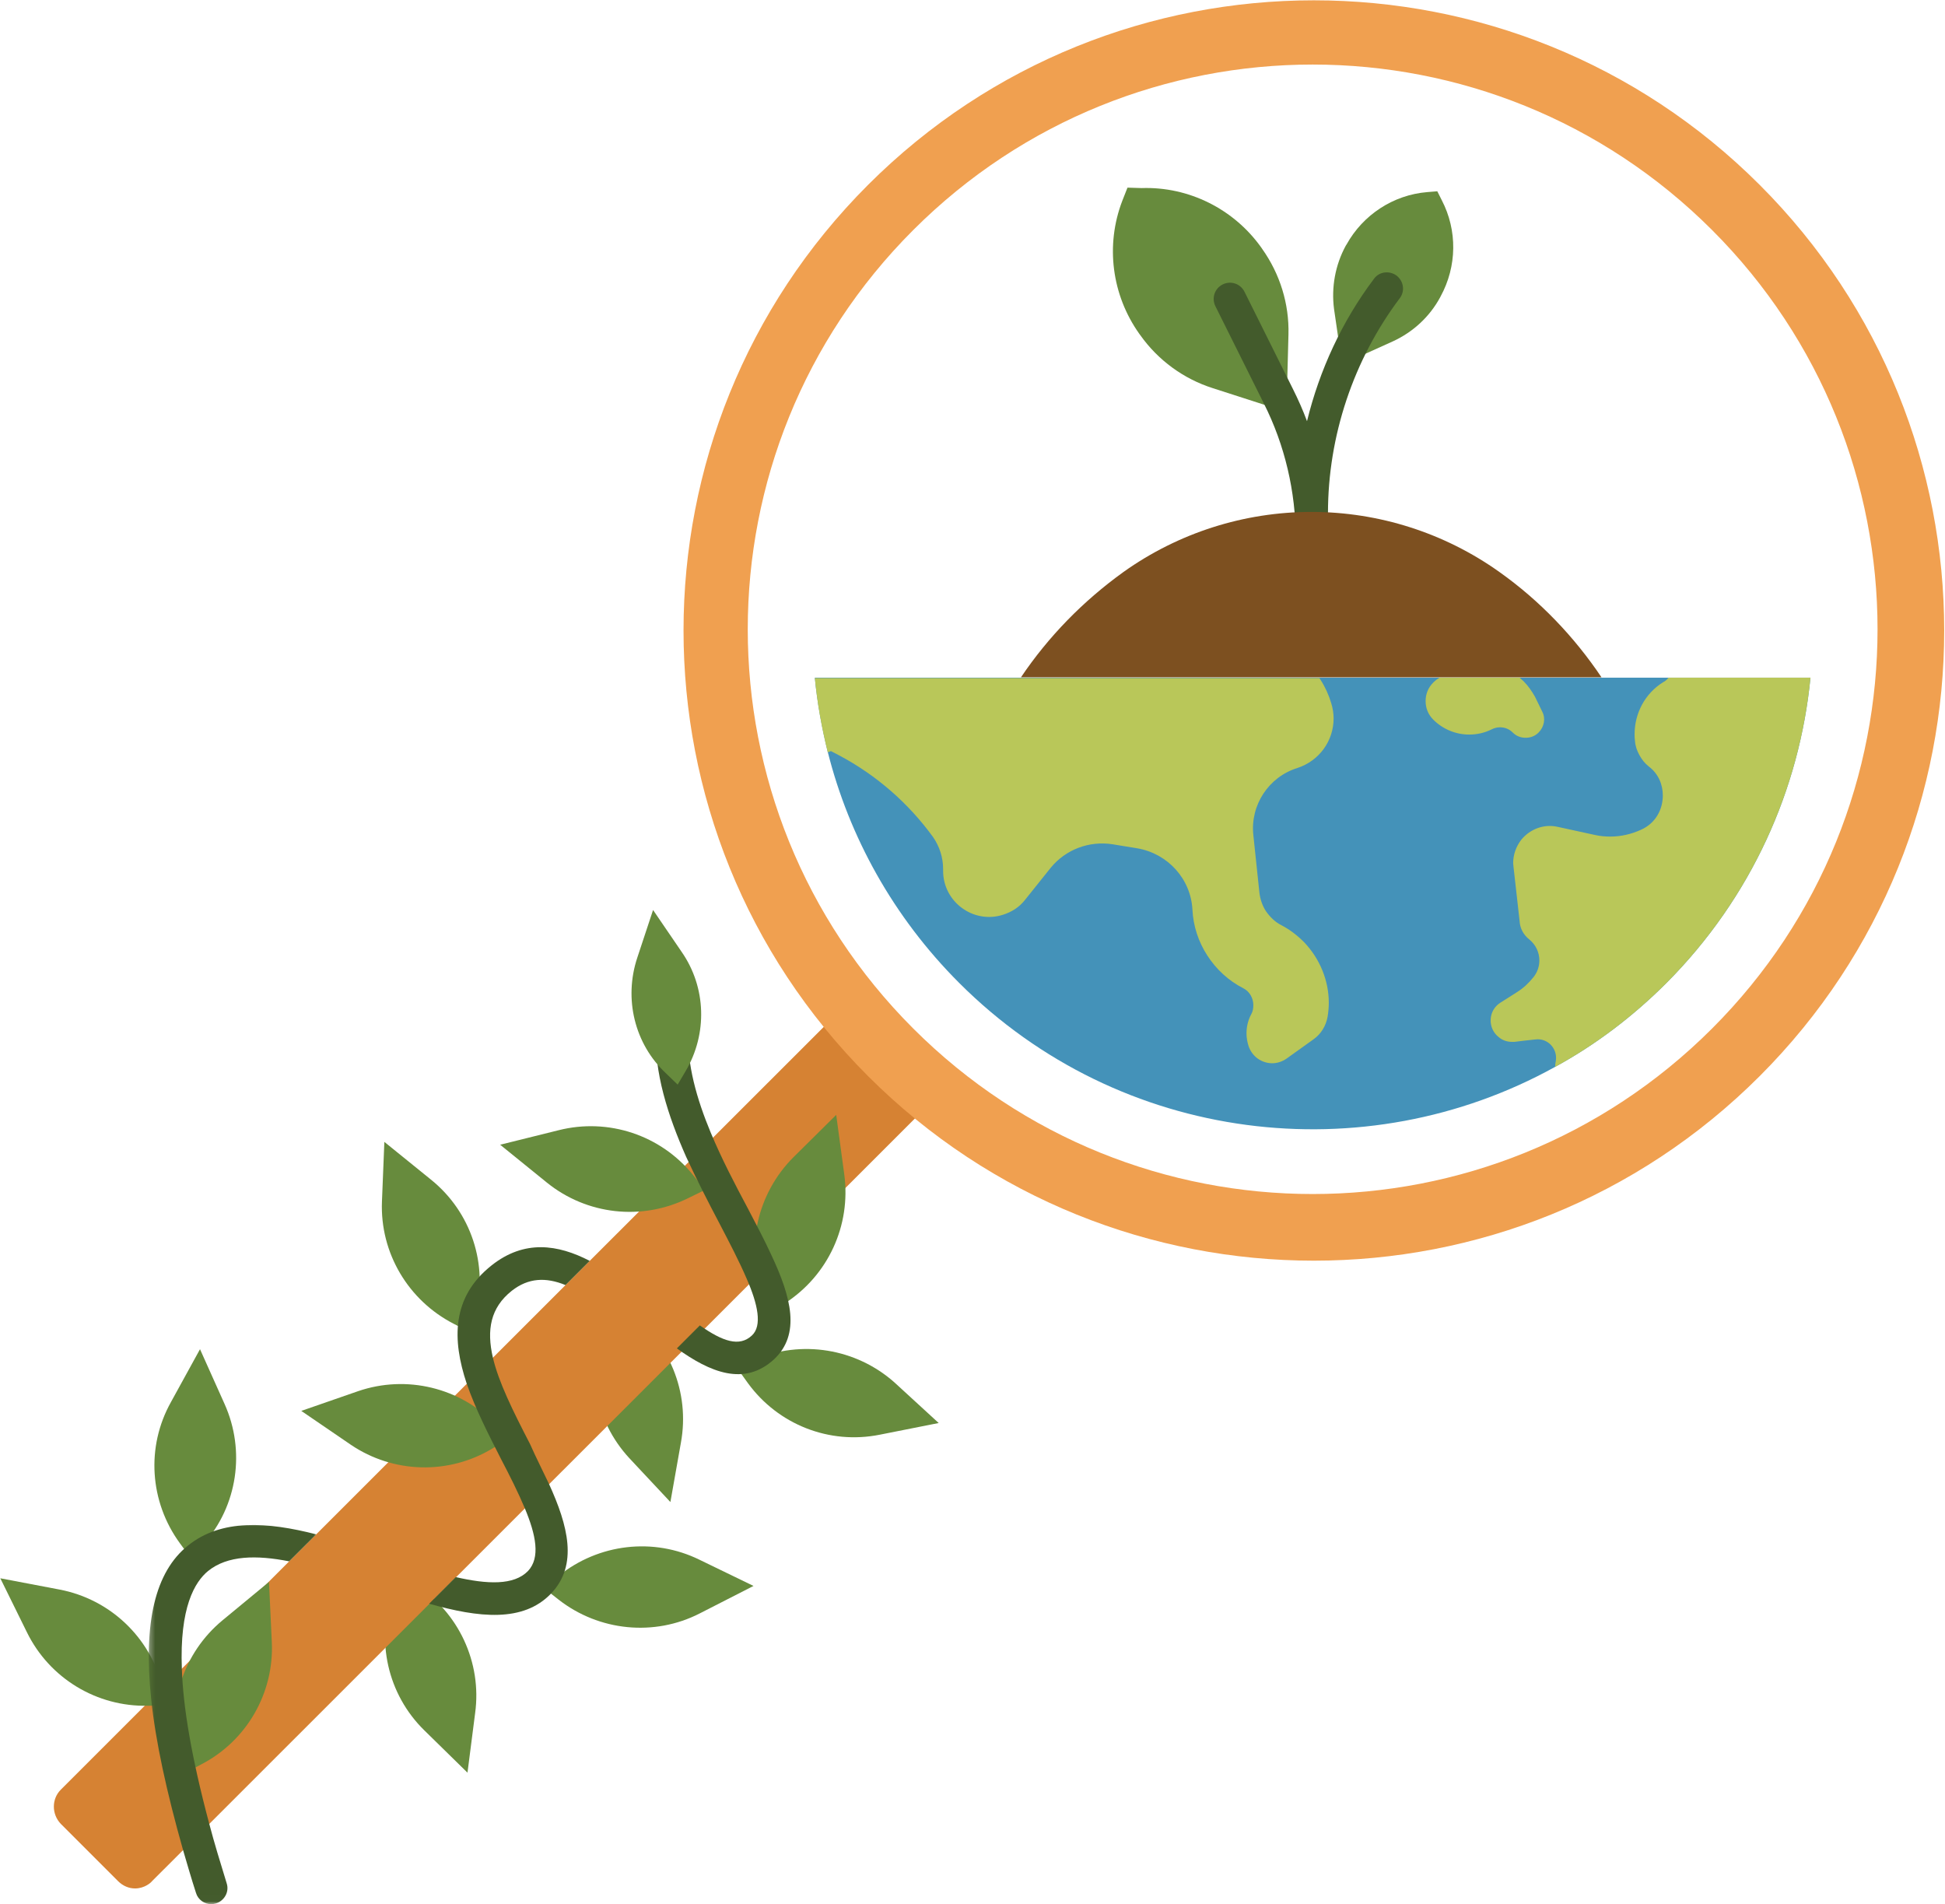 <svg width="332" height="325" viewBox="0 0 332 325" fill="none" xmlns="http://www.w3.org/2000/svg">
<path d="M160.229 242.87L150.171 244.865C141.567 246.589 132.817 243.146 127.656 236.052L125.729 233.37L128.755 232.063C136.812 228.62 146.109 230.136 152.65 235.917L160.229 242.87Z" fill="#678B3D"/>
<path d="M114.433 256.359L107.412 248.859C101.49 242.458 99.766 233.161 103.141 225.042L104.381 222.01L107.068 223.87C114.23 228.896 117.808 237.635 116.225 246.239L114.433 256.359Z" fill="#678B3D"/>
<path d="M128.62 270.677L119.458 275.359C111.677 279.354 102.245 278.391 95.359 273.021L92.812 271.021L95.359 268.958C102.177 263.453 111.542 262.349 119.391 266.203L128.62 270.677Z" fill="#678B3D"/>
<path d="M79.797 302.547L72.428 295.323C66.162 289.193 64.094 279.969 67.058 271.781L68.157 268.682L70.912 270.474C78.282 275.151 82.277 283.755 81.105 292.359L79.797 302.547Z" fill="#678B3D"/>
<path d="M192.454 32.026L191.558 34.302C188.667 41.87 189.771 50.338 194.454 56.948L194.657 57.224C197.688 61.489 202.027 64.656 206.985 66.239L219.584 70.302L219.933 57.083C220.068 51.854 218.485 46.76 215.454 42.489L215.318 42.286C210.636 35.677 202.922 31.823 194.865 32.099L192.454 32.026Z" fill="#678B3D"/>
<path d="M245.338 32.646L243.62 32.787C237.833 33.266 232.672 36.641 229.843 41.734L229.708 41.943C227.916 45.245 227.229 49.031 227.713 52.745L229.088 62.177L237.765 58.255C241.208 56.672 244.031 54.057 245.823 50.75L245.89 50.615C248.713 45.453 248.781 39.323 246.099 34.162L245.338 32.646Z" fill="#678B3D"/>
<path d="M238.385 47.036C237.146 46.141 235.422 46.344 234.531 47.583C229.089 54.812 225.234 63.141 223.099 71.885C222.411 70.026 221.583 68.167 220.687 66.375L212.422 49.786C211.734 48.411 210.083 47.859 208.703 48.547C207.328 49.234 206.776 50.891 207.464 52.266L215.729 68.854C219.312 75.943 221.172 83.927 221.172 91.844V104.651C221.172 106.161 222.411 107.401 223.922 107.401C225.437 107.401 226.677 106.161 226.677 104.651V87.578C226.677 74.432 231.016 61.422 238.937 50.891C239.833 49.719 239.625 48 238.385 47.036Z" fill="#435B2C"/>
<path d="M284.796 115.662H309.036C307.176 134.662 298.984 153.177 284.452 167.771C278.671 173.552 272.265 178.37 265.447 182.089C233.015 200.052 191.281 195.302 163.739 167.771C152.447 156.479 144.937 142.781 141.291 128.328C140.255 124.13 139.499 119.932 139.088 115.662H284.796Z" fill="#4492B9"/>
<path d="M263.245 121.443C263.865 122.615 263.589 124.063 262.625 125.026C262.005 125.646 261.245 125.917 260.422 125.917C259.594 125.917 258.839 125.646 258.219 125.026C257.599 124.406 256.839 124.13 256.016 124.13C255.531 124.13 255.052 124.266 254.635 124.474C253.396 125.094 252.089 125.37 250.781 125.37C248.51 125.37 246.302 124.474 244.651 122.823C243.755 121.927 243.344 120.823 243.344 119.656C243.344 118.485 243.755 117.386 244.651 116.49L244.719 116.422C244.995 116.146 245.271 115.938 245.615 115.729C245.682 115.729 245.682 115.662 245.755 115.662H259.458V115.729C259.661 115.938 259.87 116.073 260.078 116.281C260.833 117.037 261.453 117.932 262.005 118.896L263.245 121.443Z" fill="#B9C759"/>
<path d="M284.797 115.662H309.037C307.177 134.662 298.984 153.177 284.453 167.771C278.672 173.552 272.266 178.37 265.448 182.089C265.448 181.745 265.516 181.333 265.583 180.985C265.859 178.922 264.141 177.13 262.073 177.406C260.833 177.547 259.458 177.682 258.495 177.818C258.354 177.818 258.219 177.818 258.078 177.818C257.255 177.818 256.427 177.547 255.807 176.995C253.88 175.479 254.016 172.453 256.083 171.146L258.906 169.354C260.005 168.667 260.901 167.839 261.729 166.807C262.417 165.979 262.76 164.948 262.76 163.917C262.76 162.537 262.141 161.229 261.042 160.339C260.078 159.578 259.458 158.479 259.391 157.24L258.354 148.016C258.354 147.807 258.287 147.531 258.287 147.328C258.287 145.88 258.771 144.505 259.662 143.333C261.177 141.474 263.589 140.578 265.932 141.13L272.266 142.511C273.162 142.714 274.057 142.781 274.88 142.781C276.672 142.781 278.464 142.37 280.115 141.615C282.594 140.511 283.833 138.172 283.833 135.761C283.833 133.901 283.078 132.047 281.422 130.807C280.734 130.255 280.255 129.636 279.839 128.88C279.427 128.12 279.151 127.365 279.083 126.469C279.016 126.057 279.016 125.714 279.016 125.297C279.016 121.719 280.802 118.349 283.901 116.422C284.245 116.281 284.594 115.938 284.797 115.662Z" fill="#B9C759"/>
<path d="M227.229 120C227.505 120.896 227.64 121.786 227.64 122.614C227.64 126.401 225.234 129.844 221.442 131.083C216.557 132.594 213.39 137.417 213.937 142.51L214.973 152.349C215.109 153.521 215.52 154.693 216.14 155.588C216.833 156.552 217.656 157.375 218.76 157.927C220.202 158.682 221.442 159.646 222.614 160.818C225.301 163.64 226.817 167.359 226.817 171.146C226.817 171.901 226.749 172.724 226.609 173.552C226.333 175.068 225.51 176.443 224.27 177.338L219.656 180.64C218.895 181.193 217.999 181.469 217.176 181.469C215.385 181.469 213.734 180.364 213.114 178.51C212.906 177.818 212.77 177.13 212.77 176.375C212.77 175.203 213.041 174.104 213.593 173.073C213.869 172.588 213.937 172.036 213.937 171.557C213.937 170.385 213.317 169.213 212.218 168.667C209.671 167.359 207.604 165.432 206.088 163.088C204.572 160.75 203.676 158.062 203.541 155.245C203.265 150.01 199.338 145.672 194.109 144.781L189.906 144.094C185.911 143.474 181.916 144.984 179.369 148.083L174.963 153.588C173.999 154.828 172.692 155.656 171.176 156.135C166.15 157.719 160.984 153.932 160.984 148.635C160.984 148.568 160.984 148.568 160.984 148.495C160.984 148.427 160.984 148.359 160.984 148.292C160.984 146.364 160.364 144.437 159.26 142.854C155.062 137.068 149.619 132.323 143.286 128.948L141.838 128.193C141.635 128.26 141.494 128.328 141.291 128.396C140.255 124.198 139.499 120 139.088 115.729H225.234C225.301 115.87 225.369 116.005 225.437 116.073C226.197 117.245 226.817 118.62 227.229 120Z" fill="#B9C759"/>
<path d="M191.765 97.625C201.13 90.953 212.354 87.37 223.854 87.37C235.354 87.37 246.577 90.953 255.942 97.625C262.833 102.515 268.682 108.64 273.364 115.594H174.275C178.958 108.64 184.88 102.583 191.765 97.625Z" fill="#7D5020"/>
<path d="M144.661 171.213L10.385 305.443C8.796 307.021 8.796 309.64 10.385 311.292L20.161 321.068C20.989 321.89 22.02 322.307 23.051 322.307C24.708 322.307 25.807 321.271 25.947 321.068C27.39 319.62 150.38 196.682 160.229 186.838L144.661 171.213Z" fill="#D68233"/>
<path d="M142.735 190.281L144.115 200.469C145.282 209.141 141.36 217.677 133.99 222.427L131.235 224.214L130.136 221.12C127.172 212.927 129.24 203.703 135.438 197.505L142.735 190.281Z" fill="#678B3D"/>
<path d="M65.608 194.891L73.598 201.359C80.416 206.87 83.374 215.818 81.171 224.281L80.348 227.448L77.452 225.938C69.671 221.943 64.853 213.823 65.197 205.078L65.608 194.891Z" fill="#678B3D"/>
<path d="M51.428 240.802L61.136 237.432C69.397 234.609 78.558 236.813 84.615 243.146L86.891 245.485L84.068 247.208C76.558 251.75 67.126 251.474 59.897 246.589L51.428 240.802Z" fill="#678B3D"/>
<path d="M34.14 230.271L38.338 239.636C41.922 247.62 40.547 256.979 34.76 263.521L32.625 266L30.698 263.38C25.531 256.292 24.911 246.932 29.182 239.292L34.14 230.271Z" fill="#678B3D"/>
<path d="M45.916 269.99L46.396 280.245C46.812 288.99 42.057 297.182 34.276 301.172L31.385 302.688L30.557 299.521C28.354 291.052 31.25 282.104 37.995 276.531L45.916 269.99Z" fill="#678B3D"/>
<path d="M0.053 269.37L10.178 271.297C18.787 272.948 25.605 279.422 27.735 287.885L28.563 291.052L25.256 291.125C16.511 291.328 8.454 286.443 4.6 278.594L0.053 269.37Z" fill="#678B3D"/>
<mask id="mask0_155_581" style="mask-type:luminance" maskUnits="userSpaceOnUse" x="25" y="260" width="30" height="65">
<path d="M25.334 260H54.667V324.99H25.334V260Z" fill="white"/>
</mask>
<g mask="url(#mask0_155_581)">
<path d="M53.975 261.87L49.36 266.479C43.782 265.38 38.824 265.448 35.517 268.13C33.246 269.99 30.631 274.328 31.043 284.859C31.251 291.193 32.626 299.729 35.725 311.292C36.553 314.458 37.584 317.828 38.689 321.412C39.168 322.854 38.34 324.37 36.897 324.854C36.621 324.922 36.345 324.99 36.069 324.99C34.897 324.99 33.798 324.234 33.454 323.063C32.626 320.516 31.939 318.104 31.251 315.766C28.428 305.787 26.569 297.25 25.808 290.021C24.433 276.875 26.496 268.271 32.074 263.797C37.793 259.182 45.642 259.734 53.975 261.87Z" fill="#435B2C"/>
</g>
<path d="M93.709 253.266C96.943 260.354 98.735 267.099 94.053 271.985C89.297 276.943 81.725 276.115 73.256 273.709L77.797 269.167C83.172 270.401 87.714 270.61 90.126 268.13C92.261 265.86 91.501 262.005 89.574 257.396C88.475 254.776 87.027 251.886 85.511 248.995C83.449 244.933 81.172 240.531 79.657 236.125C77.178 228.688 77.042 221.391 83.928 215.953C89.506 211.547 95.219 212.375 100.662 215.198L96.532 219.328C93.157 217.953 90.193 218.089 87.37 220.292C83.719 223.183 83.032 226.969 84.136 231.719C85.1 235.849 87.511 240.735 90.469 246.448C91.501 248.787 92.672 251.063 93.709 253.266Z" fill="#435B2C"/>
<path d="M85.375 195.375L95.359 192.896C103.828 190.76 112.781 193.719 118.292 200.536L120.354 203.083L117.396 204.526C109.547 208.385 100.177 207.349 93.359 201.844L85.375 195.375Z" fill="#678B3D"/>
<path d="M132.13 231.995C127.036 236.672 121.182 234.198 115.536 230.135C116.843 228.828 118.151 227.521 119.458 226.213C123.385 228.963 126.208 229.927 128.343 227.932C130.135 226.281 129.374 222.63 127.447 218.224C126.208 215.333 124.489 212.031 122.765 208.729C120.838 205.078 118.911 201.292 117.119 197.437C114.02 190.417 111.609 183.052 111.953 175.755C112.02 174.239 113.333 173.073 114.848 173.14C116.359 173.208 117.531 174.515 117.463 176.031C117.255 181.677 118.911 187.526 121.317 193.307C123.177 197.781 125.453 202.12 127.656 206.25C129.098 209 130.479 211.62 131.651 214.167C135.093 221.463 136.677 227.724 132.13 231.995Z" fill="#435B2C"/>
<path d="M300.36 31.547C258.355 -10.443 190.183 -10.443 148.178 31.547C106.173 73.537 106.173 141.682 148.178 183.672C190.183 225.661 258.355 225.661 300.36 183.672C342.365 141.682 342.365 73.537 300.36 31.547ZM292.235 175.547C254.568 213.203 193.558 213.203 155.891 175.547C118.219 137.896 118.219 76.906 155.891 39.255C193.558 1.604 254.568 1.604 292.235 39.255C329.902 76.906 329.902 137.896 292.235 175.547Z" fill="#F0A050"/>
<path d="M111.475 155.312L116.36 162.469C120.563 168.526 120.772 176.443 117.053 182.776L115.673 185.115L113.678 183.188C108.308 178.167 106.449 170.453 108.787 163.432L111.475 155.312Z" fill="#678B3D"/>
</svg>
